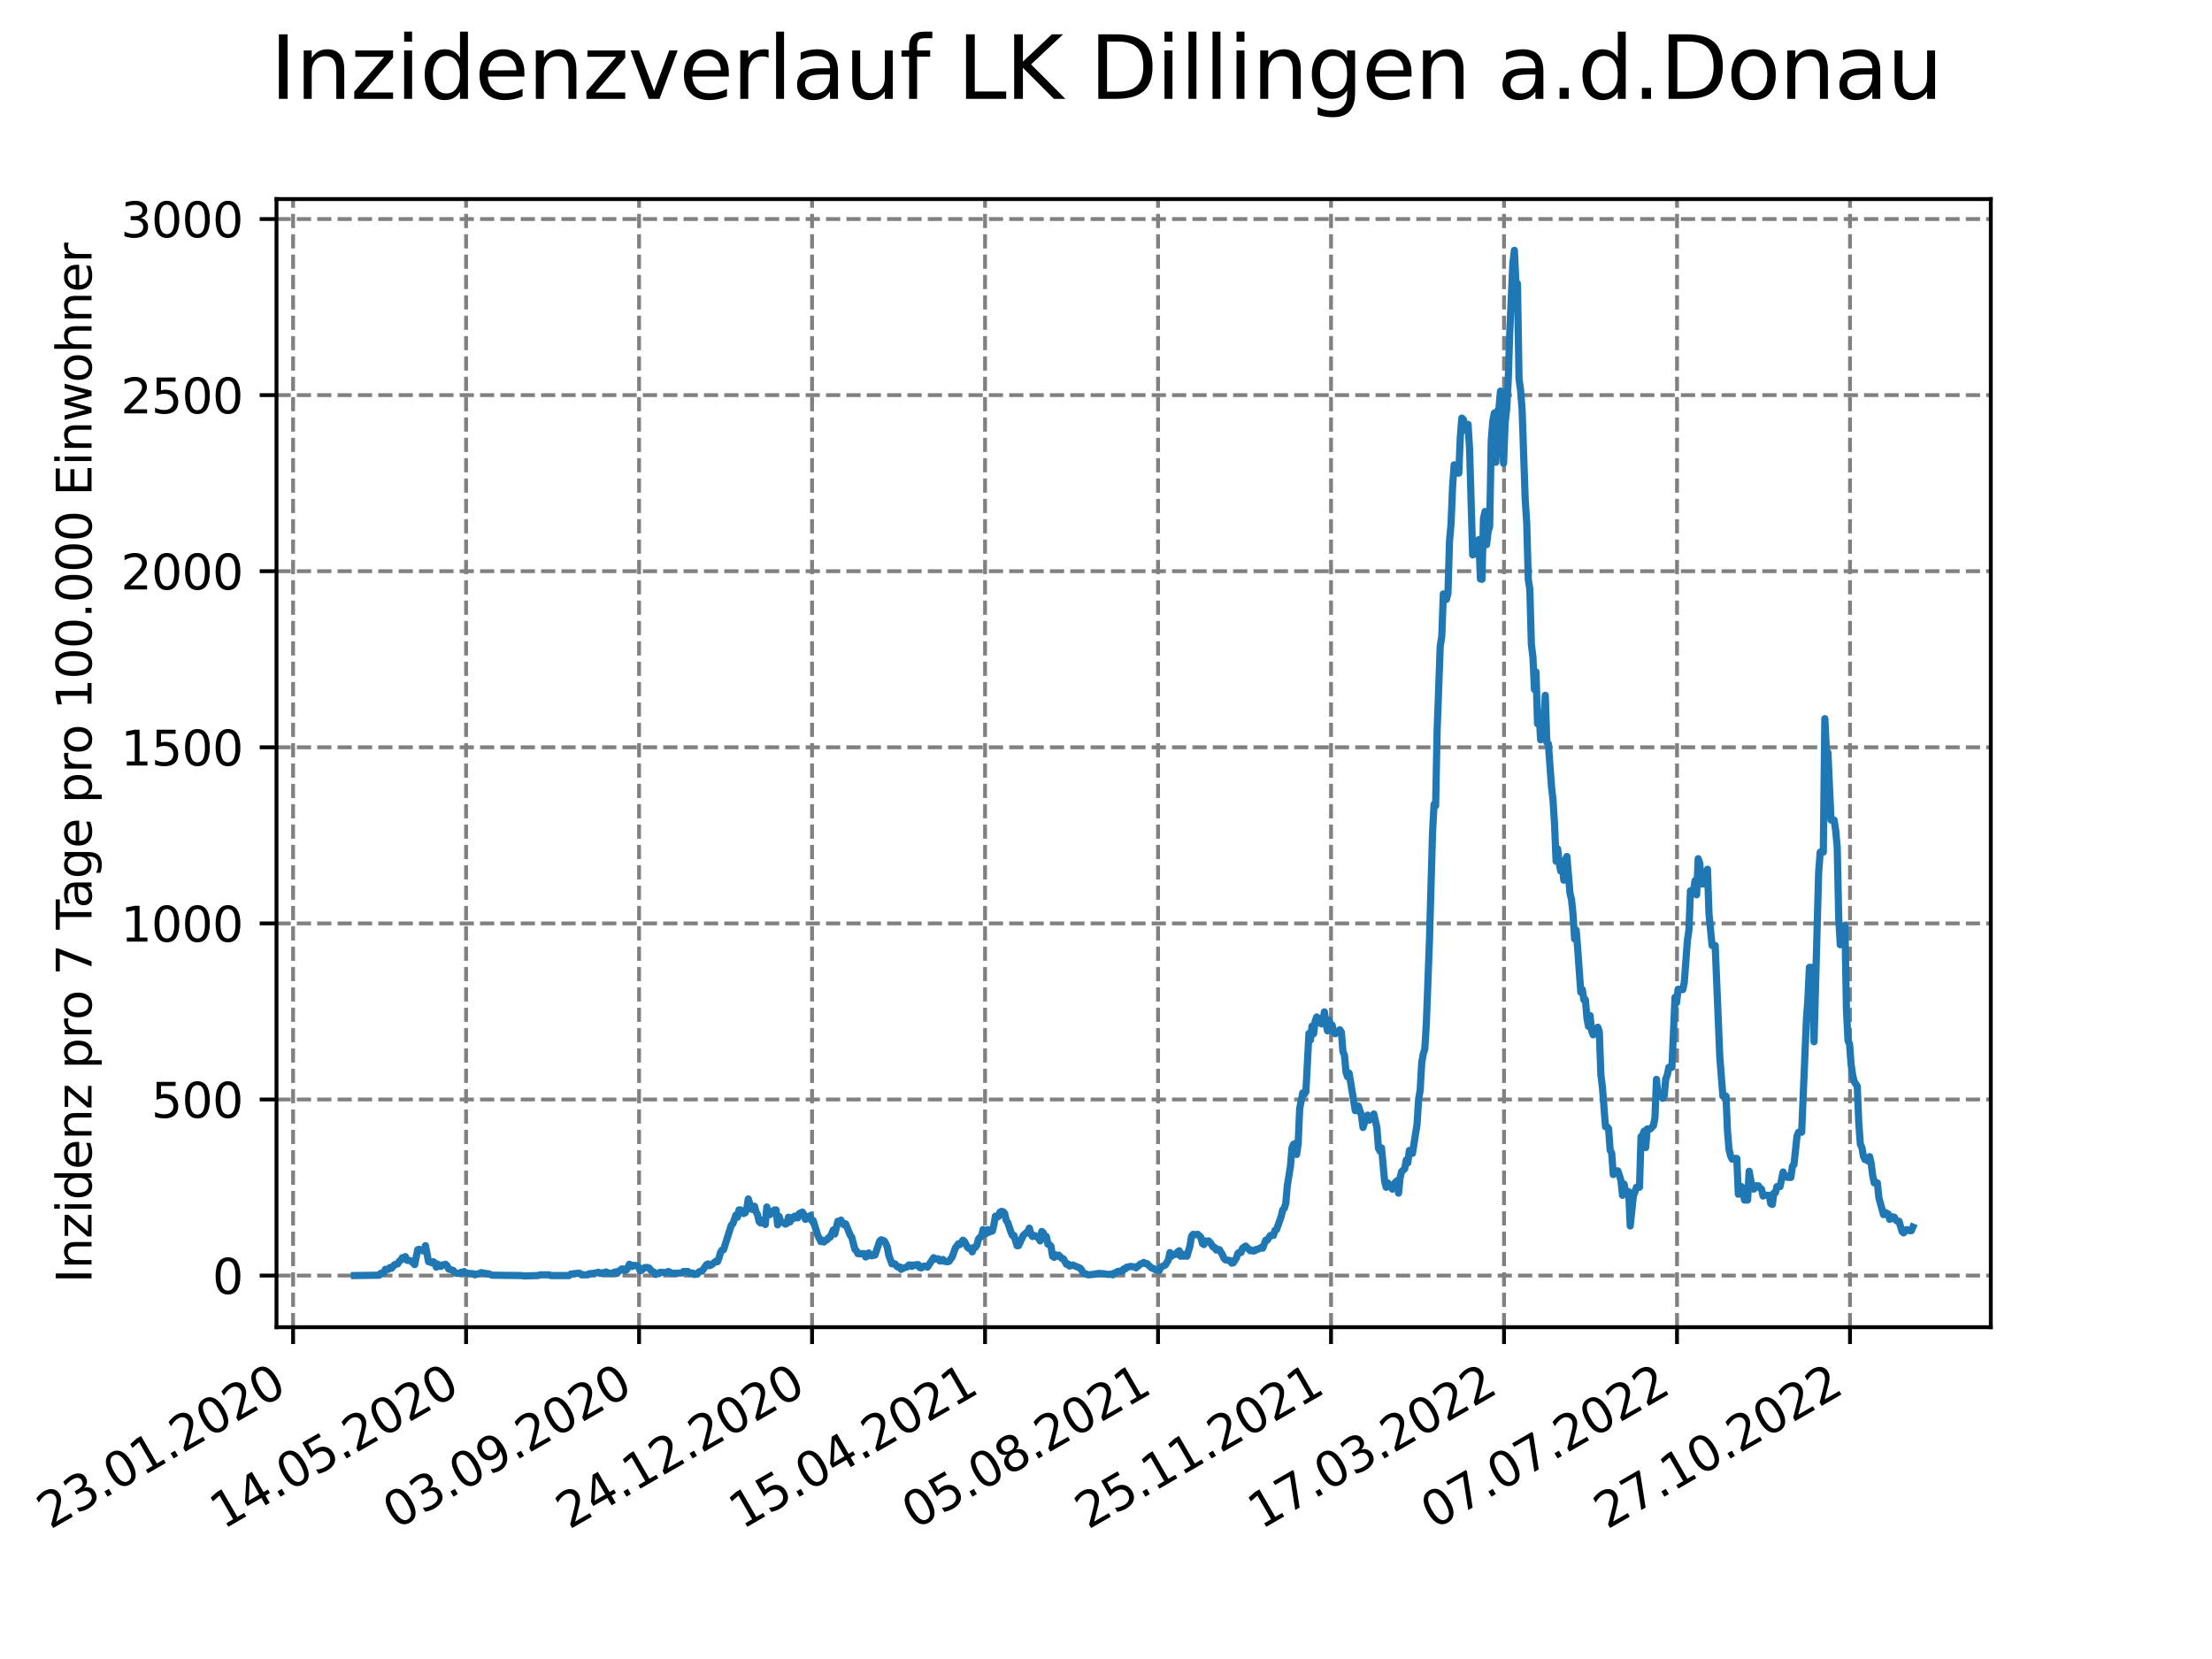 <?xml version="1.0" encoding="utf-8" standalone="no"?>
<!DOCTYPE svg PUBLIC "-//W3C//DTD SVG 1.1//EN"
  "http://www.w3.org/Graphics/SVG/1.1/DTD/svg11.dtd">
<svg xmlns:xlink="http://www.w3.org/1999/xlink" width="460.8pt" height="345.6pt" viewBox="0 0 460.8 345.6" xmlns="http://www.w3.org/2000/svg" version="1.1">
 <defs>
  <style type="text/css">*{stroke-linejoin: round; stroke-linecap: butt}</style>
 </defs>
 <g id="figure_1">
  <g id="patch_1">
   <path d="M 0 345.6 
L 460.8 345.6 
L 460.8 0 
L 0 0 
z
" style="fill: #ffffff"/>
  </g>
  <g id="axes_1">
   <g id="patch_2">
    <path d="M 57.6 276.48 
L 414.72 276.48 
L 414.72 41.472 
L 57.6 41.472 
z
" style="fill: #ffffff"/>
   </g>
   <g id="matplotlib.axis_1">
    <g id="xtick_1">
     <g id="line2d_1">
      <path d="M 61.056 276.48 
L 61.056 41.472 
" clip-path="url(#p2607f52247)" style="fill: none; stroke-dasharray: 2.96,1.28; stroke-dashoffset: 0; stroke: #808080; stroke-width: 0.8"/>
     </g>
     <g id="line2d_2">
      <defs>
       <path id="mc30ad73008" d="M 0 0 
L 0 3.5 
" style="stroke: #000000; stroke-width: 0.8"/>
      </defs>
      <g>
       <use xlink:href="#mc30ad73008" x="61.056" y="276.48" style="stroke: #000000; stroke-width: 0.8"/>
      </g>
     </g>
     <g id="text_1">
      <!-- 23.01.2020 -->
      <g transform="translate(10.431 318.689) rotate(-30) scale(0.1 -0.1)">
       <defs>
        <path id="DejaVuSans-32" d="M 1228 531 
L 3431 531 
L 3431 0 
L 469 0 
L 469 531 
Q 828 903 1448 1529 
Q 2069 2156 2228 2338 
Q 2531 2678 2651 2914 
Q 2772 3150 2772 3378 
Q 2772 3750 2511 3984 
Q 2250 4219 1831 4219 
Q 1534 4219 1204 4116 
Q 875 4013 500 3803 
L 500 4441 
Q 881 4594 1212 4672 
Q 1544 4750 1819 4750 
Q 2544 4750 2975 4387 
Q 3406 4025 3406 3419 
Q 3406 3131 3298 2873 
Q 3191 2616 2906 2266 
Q 2828 2175 2409 1742 
Q 1991 1309 1228 531 
z
" transform="scale(0.016)"/>
        <path id="DejaVuSans-33" d="M 2597 2516 
Q 3050 2419 3304 2112 
Q 3559 1806 3559 1356 
Q 3559 666 3084 287 
Q 2609 -91 1734 -91 
Q 1441 -91 1130 -33 
Q 819 25 488 141 
L 488 750 
Q 750 597 1062 519 
Q 1375 441 1716 441 
Q 2309 441 2620 675 
Q 2931 909 2931 1356 
Q 2931 1769 2642 2001 
Q 2353 2234 1838 2234 
L 1294 2234 
L 1294 2753 
L 1863 2753 
Q 2328 2753 2575 2939 
Q 2822 3125 2822 3475 
Q 2822 3834 2567 4026 
Q 2313 4219 1838 4219 
Q 1578 4219 1281 4162 
Q 984 4106 628 3988 
L 628 4550 
Q 988 4650 1302 4700 
Q 1616 4750 1894 4750 
Q 2613 4750 3031 4423 
Q 3450 4097 3450 3541 
Q 3450 3153 3228 2886 
Q 3006 2619 2597 2516 
z
" transform="scale(0.016)"/>
        <path id="DejaVuSans-2e" d="M 684 794 
L 1344 794 
L 1344 0 
L 684 0 
L 684 794 
z
" transform="scale(0.016)"/>
        <path id="DejaVuSans-30" d="M 2034 4250 
Q 1547 4250 1301 3770 
Q 1056 3291 1056 2328 
Q 1056 1369 1301 889 
Q 1547 409 2034 409 
Q 2525 409 2770 889 
Q 3016 1369 3016 2328 
Q 3016 3291 2770 3770 
Q 2525 4250 2034 4250 
z
M 2034 4750 
Q 2819 4750 3233 4129 
Q 3647 3509 3647 2328 
Q 3647 1150 3233 529 
Q 2819 -91 2034 -91 
Q 1250 -91 836 529 
Q 422 1150 422 2328 
Q 422 3509 836 4129 
Q 1250 4750 2034 4750 
z
" transform="scale(0.016)"/>
        <path id="DejaVuSans-31" d="M 794 531 
L 1825 531 
L 1825 4091 
L 703 3866 
L 703 4441 
L 1819 4666 
L 2450 4666 
L 2450 531 
L 3481 531 
L 3481 0 
L 794 0 
L 794 531 
z
" transform="scale(0.016)"/>
       </defs>
       <use xlink:href="#DejaVuSans-32"/>
       <use xlink:href="#DejaVuSans-33" x="63.623"/>
       <use xlink:href="#DejaVuSans-2e" x="127.246"/>
       <use xlink:href="#DejaVuSans-30" x="159.033"/>
       <use xlink:href="#DejaVuSans-31" x="222.656"/>
       <use xlink:href="#DejaVuSans-2e" x="286.279"/>
       <use xlink:href="#DejaVuSans-32" x="318.066"/>
       <use xlink:href="#DejaVuSans-30" x="381.689"/>
       <use xlink:href="#DejaVuSans-32" x="445.312"/>
       <use xlink:href="#DejaVuSans-30" x="508.936"/>
      </g>
     </g>
    </g>
    <g id="xtick_2">
     <g id="line2d_3">
      <path d="M 97.093 276.48 
L 97.093 41.472 
" clip-path="url(#p2607f52247)" style="fill: none; stroke-dasharray: 2.96,1.28; stroke-dashoffset: 0; stroke: #808080; stroke-width: 0.8"/>
     </g>
     <g id="line2d_4">
      <g>
       <use xlink:href="#mc30ad73008" x="97.093" y="276.48" style="stroke: #000000; stroke-width: 0.8"/>
      </g>
     </g>
     <g id="text_2">
      <!-- 14.05.2020 -->
      <g transform="translate(46.468 318.689) rotate(-30) scale(0.1 -0.1)">
       <defs>
        <path id="DejaVuSans-34" d="M 2419 4116 
L 825 1625 
L 2419 1625 
L 2419 4116 
z
M 2253 4666 
L 3047 4666 
L 3047 1625 
L 3713 1625 
L 3713 1100 
L 3047 1100 
L 3047 0 
L 2419 0 
L 2419 1100 
L 313 1100 
L 313 1709 
L 2253 4666 
z
" transform="scale(0.016)"/>
        <path id="DejaVuSans-35" d="M 691 4666 
L 3169 4666 
L 3169 4134 
L 1269 4134 
L 1269 2991 
Q 1406 3038 1543 3061 
Q 1681 3084 1819 3084 
Q 2600 3084 3056 2656 
Q 3513 2228 3513 1497 
Q 3513 744 3044 326 
Q 2575 -91 1722 -91 
Q 1428 -91 1123 -41 
Q 819 9 494 109 
L 494 744 
Q 775 591 1075 516 
Q 1375 441 1709 441 
Q 2250 441 2565 725 
Q 2881 1009 2881 1497 
Q 2881 1984 2565 2268 
Q 2250 2553 1709 2553 
Q 1456 2553 1204 2497 
Q 953 2441 691 2322 
L 691 4666 
z
" transform="scale(0.016)"/>
       </defs>
       <use xlink:href="#DejaVuSans-31"/>
       <use xlink:href="#DejaVuSans-34" x="63.623"/>
       <use xlink:href="#DejaVuSans-2e" x="127.246"/>
       <use xlink:href="#DejaVuSans-30" x="159.033"/>
       <use xlink:href="#DejaVuSans-35" x="222.656"/>
       <use xlink:href="#DejaVuSans-2e" x="286.279"/>
       <use xlink:href="#DejaVuSans-32" x="318.066"/>
       <use xlink:href="#DejaVuSans-30" x="381.689"/>
       <use xlink:href="#DejaVuSans-32" x="445.312"/>
       <use xlink:href="#DejaVuSans-30" x="508.936"/>
      </g>
     </g>
    </g>
    <g id="xtick_3">
     <g id="line2d_5">
      <path d="M 133.13 276.48 
L 133.13 41.472 
" clip-path="url(#p2607f52247)" style="fill: none; stroke-dasharray: 2.96,1.28; stroke-dashoffset: 0; stroke: #808080; stroke-width: 0.8"/>
     </g>
     <g id="line2d_6">
      <g>
       <use xlink:href="#mc30ad73008" x="133.13" y="276.48" style="stroke: #000000; stroke-width: 0.8"/>
      </g>
     </g>
     <g id="text_3">
      <!-- 03.09.2020 -->
      <g transform="translate(82.505 318.689) rotate(-30) scale(0.1 -0.1)">
       <defs>
        <path id="DejaVuSans-39" d="M 703 97 
L 703 672 
Q 941 559 1184 500 
Q 1428 441 1663 441 
Q 2288 441 2617 861 
Q 2947 1281 2994 2138 
Q 2813 1869 2534 1725 
Q 2256 1581 1919 1581 
Q 1219 1581 811 2004 
Q 403 2428 403 3163 
Q 403 3881 828 4315 
Q 1253 4750 1959 4750 
Q 2769 4750 3195 4129 
Q 3622 3509 3622 2328 
Q 3622 1225 3098 567 
Q 2575 -91 1691 -91 
Q 1453 -91 1209 -44 
Q 966 3 703 97 
z
M 1959 2075 
Q 2384 2075 2632 2365 
Q 2881 2656 2881 3163 
Q 2881 3666 2632 3958 
Q 2384 4250 1959 4250 
Q 1534 4250 1286 3958 
Q 1038 3666 1038 3163 
Q 1038 2656 1286 2365 
Q 1534 2075 1959 2075 
z
" transform="scale(0.016)"/>
       </defs>
       <use xlink:href="#DejaVuSans-30"/>
       <use xlink:href="#DejaVuSans-33" x="63.623"/>
       <use xlink:href="#DejaVuSans-2e" x="127.246"/>
       <use xlink:href="#DejaVuSans-30" x="159.033"/>
       <use xlink:href="#DejaVuSans-39" x="222.656"/>
       <use xlink:href="#DejaVuSans-2e" x="286.279"/>
       <use xlink:href="#DejaVuSans-32" x="318.066"/>
       <use xlink:href="#DejaVuSans-30" x="381.689"/>
       <use xlink:href="#DejaVuSans-32" x="445.312"/>
       <use xlink:href="#DejaVuSans-30" x="508.936"/>
      </g>
     </g>
    </g>
    <g id="xtick_4">
     <g id="line2d_7">
      <path d="M 169.167 276.48 
L 169.167 41.472 
" clip-path="url(#p2607f52247)" style="fill: none; stroke-dasharray: 2.96,1.28; stroke-dashoffset: 0; stroke: #808080; stroke-width: 0.8"/>
     </g>
     <g id="line2d_8">
      <g>
       <use xlink:href="#mc30ad73008" x="169.167" y="276.48" style="stroke: #000000; stroke-width: 0.8"/>
      </g>
     </g>
     <g id="text_4">
      <!-- 24.12.2020 -->
      <g transform="translate(118.542 318.689) rotate(-30) scale(0.1 -0.1)">
       <use xlink:href="#DejaVuSans-32"/>
       <use xlink:href="#DejaVuSans-34" x="63.623"/>
       <use xlink:href="#DejaVuSans-2e" x="127.246"/>
       <use xlink:href="#DejaVuSans-31" x="159.033"/>
       <use xlink:href="#DejaVuSans-32" x="222.656"/>
       <use xlink:href="#DejaVuSans-2e" x="286.279"/>
       <use xlink:href="#DejaVuSans-32" x="318.066"/>
       <use xlink:href="#DejaVuSans-30" x="381.689"/>
       <use xlink:href="#DejaVuSans-32" x="445.312"/>
       <use xlink:href="#DejaVuSans-30" x="508.936"/>
      </g>
     </g>
    </g>
    <g id="xtick_5">
     <g id="line2d_9">
      <path d="M 205.204 276.48 
L 205.204 41.472 
" clip-path="url(#p2607f52247)" style="fill: none; stroke-dasharray: 2.96,1.28; stroke-dashoffset: 0; stroke: #808080; stroke-width: 0.8"/>
     </g>
     <g id="line2d_10">
      <g>
       <use xlink:href="#mc30ad73008" x="205.204" y="276.48" style="stroke: #000000; stroke-width: 0.8"/>
      </g>
     </g>
     <g id="text_5">
      <!-- 15.04.2021 -->
      <g transform="translate(154.579 318.689) rotate(-30) scale(0.1 -0.1)">
       <use xlink:href="#DejaVuSans-31"/>
       <use xlink:href="#DejaVuSans-35" x="63.623"/>
       <use xlink:href="#DejaVuSans-2e" x="127.246"/>
       <use xlink:href="#DejaVuSans-30" x="159.033"/>
       <use xlink:href="#DejaVuSans-34" x="222.656"/>
       <use xlink:href="#DejaVuSans-2e" x="286.279"/>
       <use xlink:href="#DejaVuSans-32" x="318.066"/>
       <use xlink:href="#DejaVuSans-30" x="381.689"/>
       <use xlink:href="#DejaVuSans-32" x="445.312"/>
       <use xlink:href="#DejaVuSans-31" x="508.936"/>
      </g>
     </g>
    </g>
    <g id="xtick_6">
     <g id="line2d_11">
      <path d="M 241.241 276.48 
L 241.241 41.472 
" clip-path="url(#p2607f52247)" style="fill: none; stroke-dasharray: 2.96,1.28; stroke-dashoffset: 0; stroke: #808080; stroke-width: 0.8"/>
     </g>
     <g id="line2d_12">
      <g>
       <use xlink:href="#mc30ad73008" x="241.241" y="276.48" style="stroke: #000000; stroke-width: 0.8"/>
      </g>
     </g>
     <g id="text_6">
      <!-- 05.08.2021 -->
      <g transform="translate(190.616 318.689) rotate(-30) scale(0.1 -0.1)">
       <defs>
        <path id="DejaVuSans-38" d="M 2034 2216 
Q 1584 2216 1326 1975 
Q 1069 1734 1069 1313 
Q 1069 891 1326 650 
Q 1584 409 2034 409 
Q 2484 409 2743 651 
Q 3003 894 3003 1313 
Q 3003 1734 2745 1975 
Q 2488 2216 2034 2216 
z
M 1403 2484 
Q 997 2584 770 2862 
Q 544 3141 544 3541 
Q 544 4100 942 4425 
Q 1341 4750 2034 4750 
Q 2731 4750 3128 4425 
Q 3525 4100 3525 3541 
Q 3525 3141 3298 2862 
Q 3072 2584 2669 2484 
Q 3125 2378 3379 2068 
Q 3634 1759 3634 1313 
Q 3634 634 3220 271 
Q 2806 -91 2034 -91 
Q 1263 -91 848 271 
Q 434 634 434 1313 
Q 434 1759 690 2068 
Q 947 2378 1403 2484 
z
M 1172 3481 
Q 1172 3119 1398 2916 
Q 1625 2713 2034 2713 
Q 2441 2713 2670 2916 
Q 2900 3119 2900 3481 
Q 2900 3844 2670 4047 
Q 2441 4250 2034 4250 
Q 1625 4250 1398 4047 
Q 1172 3844 1172 3481 
z
" transform="scale(0.016)"/>
       </defs>
       <use xlink:href="#DejaVuSans-30"/>
       <use xlink:href="#DejaVuSans-35" x="63.623"/>
       <use xlink:href="#DejaVuSans-2e" x="127.246"/>
       <use xlink:href="#DejaVuSans-30" x="159.033"/>
       <use xlink:href="#DejaVuSans-38" x="222.656"/>
       <use xlink:href="#DejaVuSans-2e" x="286.279"/>
       <use xlink:href="#DejaVuSans-32" x="318.066"/>
       <use xlink:href="#DejaVuSans-30" x="381.689"/>
       <use xlink:href="#DejaVuSans-32" x="445.312"/>
       <use xlink:href="#DejaVuSans-31" x="508.936"/>
      </g>
     </g>
    </g>
    <g id="xtick_7">
     <g id="line2d_13">
      <path d="M 277.278 276.48 
L 277.278 41.472 
" clip-path="url(#p2607f52247)" style="fill: none; stroke-dasharray: 2.96,1.28; stroke-dashoffset: 0; stroke: #808080; stroke-width: 0.8"/>
     </g>
     <g id="line2d_14">
      <g>
       <use xlink:href="#mc30ad73008" x="277.278" y="276.48" style="stroke: #000000; stroke-width: 0.8"/>
      </g>
     </g>
     <g id="text_7">
      <!-- 25.11.2021 -->
      <g transform="translate(226.653 318.689) rotate(-30) scale(0.1 -0.1)">
       <use xlink:href="#DejaVuSans-32"/>
       <use xlink:href="#DejaVuSans-35" x="63.623"/>
       <use xlink:href="#DejaVuSans-2e" x="127.246"/>
       <use xlink:href="#DejaVuSans-31" x="159.033"/>
       <use xlink:href="#DejaVuSans-31" x="222.656"/>
       <use xlink:href="#DejaVuSans-2e" x="286.279"/>
       <use xlink:href="#DejaVuSans-32" x="318.066"/>
       <use xlink:href="#DejaVuSans-30" x="381.689"/>
       <use xlink:href="#DejaVuSans-32" x="445.312"/>
       <use xlink:href="#DejaVuSans-31" x="508.936"/>
      </g>
     </g>
    </g>
    <g id="xtick_8">
     <g id="line2d_15">
      <path d="M 313.315 276.48 
L 313.315 41.472 
" clip-path="url(#p2607f52247)" style="fill: none; stroke-dasharray: 2.96,1.28; stroke-dashoffset: 0; stroke: #808080; stroke-width: 0.8"/>
     </g>
     <g id="line2d_16">
      <g>
       <use xlink:href="#mc30ad73008" x="313.315" y="276.48" style="stroke: #000000; stroke-width: 0.8"/>
      </g>
     </g>
     <g id="text_8">
      <!-- 17.03.2022 -->
      <g transform="translate(262.69 318.689) rotate(-30) scale(0.1 -0.1)">
       <defs>
        <path id="DejaVuSans-37" d="M 525 4666 
L 3525 4666 
L 3525 4397 
L 1831 0 
L 1172 0 
L 2766 4134 
L 525 4134 
L 525 4666 
z
" transform="scale(0.016)"/>
       </defs>
       <use xlink:href="#DejaVuSans-31"/>
       <use xlink:href="#DejaVuSans-37" x="63.623"/>
       <use xlink:href="#DejaVuSans-2e" x="127.246"/>
       <use xlink:href="#DejaVuSans-30" x="159.033"/>
       <use xlink:href="#DejaVuSans-33" x="222.656"/>
       <use xlink:href="#DejaVuSans-2e" x="286.279"/>
       <use xlink:href="#DejaVuSans-32" x="318.066"/>
       <use xlink:href="#DejaVuSans-30" x="381.689"/>
       <use xlink:href="#DejaVuSans-32" x="445.312"/>
       <use xlink:href="#DejaVuSans-32" x="508.936"/>
      </g>
     </g>
    </g>
    <g id="xtick_9">
     <g id="line2d_17">
      <path d="M 349.352 276.48 
L 349.352 41.472 
" clip-path="url(#p2607f52247)" style="fill: none; stroke-dasharray: 2.96,1.28; stroke-dashoffset: 0; stroke: #808080; stroke-width: 0.8"/>
     </g>
     <g id="line2d_18">
      <g>
       <use xlink:href="#mc30ad73008" x="349.352" y="276.48" style="stroke: #000000; stroke-width: 0.8"/>
      </g>
     </g>
     <g id="text_9">
      <!-- 07.07.2022 -->
      <g transform="translate(298.727 318.689) rotate(-30) scale(0.1 -0.1)">
       <use xlink:href="#DejaVuSans-30"/>
       <use xlink:href="#DejaVuSans-37" x="63.623"/>
       <use xlink:href="#DejaVuSans-2e" x="127.246"/>
       <use xlink:href="#DejaVuSans-30" x="159.033"/>
       <use xlink:href="#DejaVuSans-37" x="222.656"/>
       <use xlink:href="#DejaVuSans-2e" x="286.279"/>
       <use xlink:href="#DejaVuSans-32" x="318.066"/>
       <use xlink:href="#DejaVuSans-30" x="381.689"/>
       <use xlink:href="#DejaVuSans-32" x="445.312"/>
       <use xlink:href="#DejaVuSans-32" x="508.936"/>
      </g>
     </g>
    </g>
    <g id="xtick_10">
     <g id="line2d_19">
      <path d="M 385.389 276.48 
L 385.389 41.472 
" clip-path="url(#p2607f52247)" style="fill: none; stroke-dasharray: 2.96,1.28; stroke-dashoffset: 0; stroke: #808080; stroke-width: 0.8"/>
     </g>
     <g id="line2d_20">
      <g>
       <use xlink:href="#mc30ad73008" x="385.389" y="276.48" style="stroke: #000000; stroke-width: 0.8"/>
      </g>
     </g>
     <g id="text_10">
      <!-- 27.10.2022 -->
      <g transform="translate(334.764 318.689) rotate(-30) scale(0.1 -0.1)">
       <use xlink:href="#DejaVuSans-32"/>
       <use xlink:href="#DejaVuSans-37" x="63.623"/>
       <use xlink:href="#DejaVuSans-2e" x="127.246"/>
       <use xlink:href="#DejaVuSans-31" x="159.033"/>
       <use xlink:href="#DejaVuSans-30" x="222.656"/>
       <use xlink:href="#DejaVuSans-2e" x="286.279"/>
       <use xlink:href="#DejaVuSans-32" x="318.066"/>
       <use xlink:href="#DejaVuSans-30" x="381.689"/>
       <use xlink:href="#DejaVuSans-32" x="445.312"/>
       <use xlink:href="#DejaVuSans-32" x="508.936"/>
      </g>
     </g>
    </g>
   </g>
   <g id="matplotlib.axis_2">
    <g id="ytick_1">
     <g id="line2d_21">
      <path d="M 57.6 265.722 
L 414.72 265.722 
" clip-path="url(#p2607f52247)" style="fill: none; stroke-dasharray: 2.96,1.28; stroke-dashoffset: 0; stroke: #808080; stroke-width: 0.8"/>
     </g>
     <g id="line2d_22">
      <defs>
       <path id="mc263e57f1a" d="M 0 0 
L -3.5 0 
" style="stroke: #000000; stroke-width: 0.8"/>
      </defs>
      <g>
       <use xlink:href="#mc263e57f1a" x="57.6" y="265.722" style="stroke: #000000; stroke-width: 0.8"/>
      </g>
     </g>
     <g id="text_11">
      <!-- 0 -->
      <g transform="translate(44.237 269.521) scale(0.1 -0.1)">
       <use xlink:href="#DejaVuSans-30"/>
      </g>
     </g>
    </g>
    <g id="ytick_2">
     <g id="line2d_23">
      <path d="M 57.6 229.04 
L 414.72 229.04 
" clip-path="url(#p2607f52247)" style="fill: none; stroke-dasharray: 2.96,1.28; stroke-dashoffset: 0; stroke: #808080; stroke-width: 0.8"/>
     </g>
     <g id="line2d_24">
      <g>
       <use xlink:href="#mc263e57f1a" x="57.6" y="229.04" style="stroke: #000000; stroke-width: 0.8"/>
      </g>
     </g>
     <g id="text_12">
      <!-- 500 -->
      <g transform="translate(31.512 232.839) scale(0.1 -0.1)">
       <use xlink:href="#DejaVuSans-35"/>
       <use xlink:href="#DejaVuSans-30" x="63.623"/>
       <use xlink:href="#DejaVuSans-30" x="127.246"/>
      </g>
     </g>
    </g>
    <g id="ytick_3">
     <g id="line2d_25">
      <path d="M 57.6 192.358 
L 414.72 192.358 
" clip-path="url(#p2607f52247)" style="fill: none; stroke-dasharray: 2.96,1.28; stroke-dashoffset: 0; stroke: #808080; stroke-width: 0.8"/>
     </g>
     <g id="line2d_26">
      <g>
       <use xlink:href="#mc263e57f1a" x="57.6" y="192.358" style="stroke: #000000; stroke-width: 0.8"/>
      </g>
     </g>
     <g id="text_13">
      <!-- 1000 -->
      <g transform="translate(25.15 196.157) scale(0.1 -0.1)">
       <use xlink:href="#DejaVuSans-31"/>
       <use xlink:href="#DejaVuSans-30" x="63.623"/>
       <use xlink:href="#DejaVuSans-30" x="127.246"/>
       <use xlink:href="#DejaVuSans-30" x="190.869"/>
      </g>
     </g>
    </g>
    <g id="ytick_4">
     <g id="line2d_27">
      <path d="M 57.6 155.676 
L 414.72 155.676 
" clip-path="url(#p2607f52247)" style="fill: none; stroke-dasharray: 2.96,1.28; stroke-dashoffset: 0; stroke: #808080; stroke-width: 0.8"/>
     </g>
     <g id="line2d_28">
      <g>
       <use xlink:href="#mc263e57f1a" x="57.6" y="155.676" style="stroke: #000000; stroke-width: 0.8"/>
      </g>
     </g>
     <g id="text_14">
      <!-- 1500 -->
      <g transform="translate(25.15 159.476) scale(0.1 -0.1)">
       <use xlink:href="#DejaVuSans-31"/>
       <use xlink:href="#DejaVuSans-35" x="63.623"/>
       <use xlink:href="#DejaVuSans-30" x="127.246"/>
       <use xlink:href="#DejaVuSans-30" x="190.869"/>
      </g>
     </g>
    </g>
    <g id="ytick_5">
     <g id="line2d_29">
      <path d="M 57.6 118.995 
L 414.72 118.995 
" clip-path="url(#p2607f52247)" style="fill: none; stroke-dasharray: 2.96,1.28; stroke-dashoffset: 0; stroke: #808080; stroke-width: 0.8"/>
     </g>
     <g id="line2d_30">
      <g>
       <use xlink:href="#mc263e57f1a" x="57.6" y="118.995" style="stroke: #000000; stroke-width: 0.8"/>
      </g>
     </g>
     <g id="text_15">
      <!-- 2000 -->
      <g transform="translate(25.15 122.794) scale(0.1 -0.1)">
       <use xlink:href="#DejaVuSans-32"/>
       <use xlink:href="#DejaVuSans-30" x="63.623"/>
       <use xlink:href="#DejaVuSans-30" x="127.246"/>
       <use xlink:href="#DejaVuSans-30" x="190.869"/>
      </g>
     </g>
    </g>
    <g id="ytick_6">
     <g id="line2d_31">
      <path d="M 57.6 82.313 
L 414.72 82.313 
" clip-path="url(#p2607f52247)" style="fill: none; stroke-dasharray: 2.96,1.28; stroke-dashoffset: 0; stroke: #808080; stroke-width: 0.8"/>
     </g>
     <g id="line2d_32">
      <g>
       <use xlink:href="#mc263e57f1a" x="57.6" y="82.313" style="stroke: #000000; stroke-width: 0.8"/>
      </g>
     </g>
     <g id="text_16">
      <!-- 2500 -->
      <g transform="translate(25.15 86.112) scale(0.1 -0.1)">
       <use xlink:href="#DejaVuSans-32"/>
       <use xlink:href="#DejaVuSans-35" x="63.623"/>
       <use xlink:href="#DejaVuSans-30" x="127.246"/>
       <use xlink:href="#DejaVuSans-30" x="190.869"/>
      </g>
     </g>
    </g>
    <g id="ytick_7">
     <g id="line2d_33">
      <path d="M 57.6 45.631 
L 414.72 45.631 
" clip-path="url(#p2607f52247)" style="fill: none; stroke-dasharray: 2.96,1.28; stroke-dashoffset: 0; stroke: #808080; stroke-width: 0.8"/>
     </g>
     <g id="line2d_34">
      <g>
       <use xlink:href="#mc263e57f1a" x="57.6" y="45.631" style="stroke: #000000; stroke-width: 0.8"/>
      </g>
     </g>
     <g id="text_17">
      <!-- 3000 -->
      <g transform="translate(25.15 49.43) scale(0.1 -0.1)">
       <use xlink:href="#DejaVuSans-33"/>
       <use xlink:href="#DejaVuSans-30" x="63.623"/>
       <use xlink:href="#DejaVuSans-30" x="127.246"/>
       <use xlink:href="#DejaVuSans-30" x="190.869"/>
      </g>
     </g>
    </g>
    <g id="text_18">
     <!-- Inzidenz pro 7 Tage pro 100.000 Einwohner -->
     <g transform="translate(19.07 267.301) rotate(-90) scale(0.1 -0.1)">
      <defs>
       <path id="DejaVuSans-49" d="M 628 4666 
L 1259 4666 
L 1259 0 
L 628 0 
L 628 4666 
z
" transform="scale(0.016)"/>
       <path id="DejaVuSans-6e" d="M 3513 2113 
L 3513 0 
L 2938 0 
L 2938 2094 
Q 2938 2591 2744 2837 
Q 2550 3084 2163 3084 
Q 1697 3084 1428 2787 
Q 1159 2491 1159 1978 
L 1159 0 
L 581 0 
L 581 3500 
L 1159 3500 
L 1159 2956 
Q 1366 3272 1645 3428 
Q 1925 3584 2291 3584 
Q 2894 3584 3203 3211 
Q 3513 2838 3513 2113 
z
" transform="scale(0.016)"/>
       <path id="DejaVuSans-7a" d="M 353 3500 
L 3084 3500 
L 3084 2975 
L 922 459 
L 3084 459 
L 3084 0 
L 275 0 
L 275 525 
L 2438 3041 
L 353 3041 
L 353 3500 
z
" transform="scale(0.016)"/>
       <path id="DejaVuSans-69" d="M 603 3500 
L 1178 3500 
L 1178 0 
L 603 0 
L 603 3500 
z
M 603 4863 
L 1178 4863 
L 1178 4134 
L 603 4134 
L 603 4863 
z
" transform="scale(0.016)"/>
       <path id="DejaVuSans-64" d="M 2906 2969 
L 2906 4863 
L 3481 4863 
L 3481 0 
L 2906 0 
L 2906 525 
Q 2725 213 2448 61 
Q 2172 -91 1784 -91 
Q 1150 -91 751 415 
Q 353 922 353 1747 
Q 353 2572 751 3078 
Q 1150 3584 1784 3584 
Q 2172 3584 2448 3432 
Q 2725 3281 2906 2969 
z
M 947 1747 
Q 947 1113 1208 752 
Q 1469 391 1925 391 
Q 2381 391 2643 752 
Q 2906 1113 2906 1747 
Q 2906 2381 2643 2742 
Q 2381 3103 1925 3103 
Q 1469 3103 1208 2742 
Q 947 2381 947 1747 
z
" transform="scale(0.016)"/>
       <path id="DejaVuSans-65" d="M 3597 1894 
L 3597 1613 
L 953 1613 
Q 991 1019 1311 708 
Q 1631 397 2203 397 
Q 2534 397 2845 478 
Q 3156 559 3463 722 
L 3463 178 
Q 3153 47 2828 -22 
Q 2503 -91 2169 -91 
Q 1331 -91 842 396 
Q 353 884 353 1716 
Q 353 2575 817 3079 
Q 1281 3584 2069 3584 
Q 2775 3584 3186 3129 
Q 3597 2675 3597 1894 
z
M 3022 2063 
Q 3016 2534 2758 2815 
Q 2500 3097 2075 3097 
Q 1594 3097 1305 2825 
Q 1016 2553 972 2059 
L 3022 2063 
z
" transform="scale(0.016)"/>
       <path id="DejaVuSans-20" transform="scale(0.016)"/>
       <path id="DejaVuSans-70" d="M 1159 525 
L 1159 -1331 
L 581 -1331 
L 581 3500 
L 1159 3500 
L 1159 2969 
Q 1341 3281 1617 3432 
Q 1894 3584 2278 3584 
Q 2916 3584 3314 3078 
Q 3713 2572 3713 1747 
Q 3713 922 3314 415 
Q 2916 -91 2278 -91 
Q 1894 -91 1617 61 
Q 1341 213 1159 525 
z
M 3116 1747 
Q 3116 2381 2855 2742 
Q 2594 3103 2138 3103 
Q 1681 3103 1420 2742 
Q 1159 2381 1159 1747 
Q 1159 1113 1420 752 
Q 1681 391 2138 391 
Q 2594 391 2855 752 
Q 3116 1113 3116 1747 
z
" transform="scale(0.016)"/>
       <path id="DejaVuSans-72" d="M 2631 2963 
Q 2534 3019 2420 3045 
Q 2306 3072 2169 3072 
Q 1681 3072 1420 2755 
Q 1159 2438 1159 1844 
L 1159 0 
L 581 0 
L 581 3500 
L 1159 3500 
L 1159 2956 
Q 1341 3275 1631 3429 
Q 1922 3584 2338 3584 
Q 2397 3584 2469 3576 
Q 2541 3569 2628 3553 
L 2631 2963 
z
" transform="scale(0.016)"/>
       <path id="DejaVuSans-6f" d="M 1959 3097 
Q 1497 3097 1228 2736 
Q 959 2375 959 1747 
Q 959 1119 1226 758 
Q 1494 397 1959 397 
Q 2419 397 2687 759 
Q 2956 1122 2956 1747 
Q 2956 2369 2687 2733 
Q 2419 3097 1959 3097 
z
M 1959 3584 
Q 2709 3584 3137 3096 
Q 3566 2609 3566 1747 
Q 3566 888 3137 398 
Q 2709 -91 1959 -91 
Q 1206 -91 779 398 
Q 353 888 353 1747 
Q 353 2609 779 3096 
Q 1206 3584 1959 3584 
z
" transform="scale(0.016)"/>
       <path id="DejaVuSans-54" d="M -19 4666 
L 3928 4666 
L 3928 4134 
L 2272 4134 
L 2272 0 
L 1638 0 
L 1638 4134 
L -19 4134 
L -19 4666 
z
" transform="scale(0.016)"/>
       <path id="DejaVuSans-61" d="M 2194 1759 
Q 1497 1759 1228 1600 
Q 959 1441 959 1056 
Q 959 750 1161 570 
Q 1363 391 1709 391 
Q 2188 391 2477 730 
Q 2766 1069 2766 1631 
L 2766 1759 
L 2194 1759 
z
M 3341 1997 
L 3341 0 
L 2766 0 
L 2766 531 
Q 2569 213 2275 61 
Q 1981 -91 1556 -91 
Q 1019 -91 701 211 
Q 384 513 384 1019 
Q 384 1609 779 1909 
Q 1175 2209 1959 2209 
L 2766 2209 
L 2766 2266 
Q 2766 2663 2505 2880 
Q 2244 3097 1772 3097 
Q 1472 3097 1187 3025 
Q 903 2953 641 2809 
L 641 3341 
Q 956 3463 1253 3523 
Q 1550 3584 1831 3584 
Q 2591 3584 2966 3190 
Q 3341 2797 3341 1997 
z
" transform="scale(0.016)"/>
       <path id="DejaVuSans-67" d="M 2906 1791 
Q 2906 2416 2648 2759 
Q 2391 3103 1925 3103 
Q 1463 3103 1205 2759 
Q 947 2416 947 1791 
Q 947 1169 1205 825 
Q 1463 481 1925 481 
Q 2391 481 2648 825 
Q 2906 1169 2906 1791 
z
M 3481 434 
Q 3481 -459 3084 -895 
Q 2688 -1331 1869 -1331 
Q 1566 -1331 1297 -1286 
Q 1028 -1241 775 -1147 
L 775 -588 
Q 1028 -725 1275 -790 
Q 1522 -856 1778 -856 
Q 2344 -856 2625 -561 
Q 2906 -266 2906 331 
L 2906 616 
Q 2728 306 2450 153 
Q 2172 0 1784 0 
Q 1141 0 747 490 
Q 353 981 353 1791 
Q 353 2603 747 3093 
Q 1141 3584 1784 3584 
Q 2172 3584 2450 3431 
Q 2728 3278 2906 2969 
L 2906 3500 
L 3481 3500 
L 3481 434 
z
" transform="scale(0.016)"/>
       <path id="DejaVuSans-45" d="M 628 4666 
L 3578 4666 
L 3578 4134 
L 1259 4134 
L 1259 2753 
L 3481 2753 
L 3481 2222 
L 1259 2222 
L 1259 531 
L 3634 531 
L 3634 0 
L 628 0 
L 628 4666 
z
" transform="scale(0.016)"/>
       <path id="DejaVuSans-77" d="M 269 3500 
L 844 3500 
L 1563 769 
L 2278 3500 
L 2956 3500 
L 3675 769 
L 4391 3500 
L 4966 3500 
L 4050 0 
L 3372 0 
L 2619 2869 
L 1863 0 
L 1184 0 
L 269 3500 
z
" transform="scale(0.016)"/>
       <path id="DejaVuSans-68" d="M 3513 2113 
L 3513 0 
L 2938 0 
L 2938 2094 
Q 2938 2591 2744 2837 
Q 2550 3084 2163 3084 
Q 1697 3084 1428 2787 
Q 1159 2491 1159 1978 
L 1159 0 
L 581 0 
L 581 4863 
L 1159 4863 
L 1159 2956 
Q 1366 3272 1645 3428 
Q 1925 3584 2291 3584 
Q 2894 3584 3203 3211 
Q 3513 2838 3513 2113 
z
" transform="scale(0.016)"/>
      </defs>
      <use xlink:href="#DejaVuSans-49"/>
      <use xlink:href="#DejaVuSans-6e" x="29.492"/>
      <use xlink:href="#DejaVuSans-7a" x="92.871"/>
      <use xlink:href="#DejaVuSans-69" x="145.361"/>
      <use xlink:href="#DejaVuSans-64" x="173.145"/>
      <use xlink:href="#DejaVuSans-65" x="236.621"/>
      <use xlink:href="#DejaVuSans-6e" x="298.145"/>
      <use xlink:href="#DejaVuSans-7a" x="361.523"/>
      <use xlink:href="#DejaVuSans-20" x="414.014"/>
      <use xlink:href="#DejaVuSans-70" x="445.801"/>
      <use xlink:href="#DejaVuSans-72" x="509.277"/>
      <use xlink:href="#DejaVuSans-6f" x="548.141"/>
      <use xlink:href="#DejaVuSans-20" x="609.322"/>
      <use xlink:href="#DejaVuSans-37" x="641.109"/>
      <use xlink:href="#DejaVuSans-20" x="704.732"/>
      <use xlink:href="#DejaVuSans-54" x="736.52"/>
      <use xlink:href="#DejaVuSans-61" x="781.104"/>
      <use xlink:href="#DejaVuSans-67" x="842.383"/>
      <use xlink:href="#DejaVuSans-65" x="905.859"/>
      <use xlink:href="#DejaVuSans-20" x="967.383"/>
      <use xlink:href="#DejaVuSans-70" x="999.17"/>
      <use xlink:href="#DejaVuSans-72" x="1062.646"/>
      <use xlink:href="#DejaVuSans-6f" x="1101.51"/>
      <use xlink:href="#DejaVuSans-20" x="1162.691"/>
      <use xlink:href="#DejaVuSans-31" x="1194.479"/>
      <use xlink:href="#DejaVuSans-30" x="1258.102"/>
      <use xlink:href="#DejaVuSans-30" x="1321.725"/>
      <use xlink:href="#DejaVuSans-2e" x="1385.348"/>
      <use xlink:href="#DejaVuSans-30" x="1417.135"/>
      <use xlink:href="#DejaVuSans-30" x="1480.758"/>
      <use xlink:href="#DejaVuSans-30" x="1544.381"/>
      <use xlink:href="#DejaVuSans-20" x="1608.004"/>
      <use xlink:href="#DejaVuSans-45" x="1639.791"/>
      <use xlink:href="#DejaVuSans-69" x="1702.975"/>
      <use xlink:href="#DejaVuSans-6e" x="1730.758"/>
      <use xlink:href="#DejaVuSans-77" x="1794.137"/>
      <use xlink:href="#DejaVuSans-6f" x="1875.924"/>
      <use xlink:href="#DejaVuSans-68" x="1937.105"/>
      <use xlink:href="#DejaVuSans-6e" x="2000.484"/>
      <use xlink:href="#DejaVuSans-65" x="2063.863"/>
      <use xlink:href="#DejaVuSans-72" x="2125.387"/>
     </g>
    </g>
   </g>
   <g id="line2d_35">
    <path d="M 73.833 265.722 
L 78.981 265.646 
L 79.303 265.266 
L 79.946 265.114 
L 80.268 264.43 
L 80.911 264.43 
L 81.233 264.05 
L 81.555 264.202 
L 82.198 263.443 
L 82.842 263.291 
L 83.164 262.759 
L 83.485 262.531 
L 83.807 261.999 
L 84.129 262.075 
L 84.451 261.771 
L 84.773 262.531 
L 85.416 262.607 
L 85.738 262.759 
L 86.381 263.443 
L 87.025 260.328 
L 87.347 260.252 
L 87.668 260.48 
L 87.99 260.48 
L 88.312 260.631 
L 88.634 259.492 
L 89.277 262.835 
L 89.599 262.835 
L 89.921 263.063 
L 90.242 262.835 
L 90.564 263.063 
L 90.886 263.974 
L 91.208 263.367 
L 91.529 263.746 
L 91.851 263.822 
L 92.173 263.519 
L 92.495 263.519 
L 92.816 263.367 
L 93.138 263.67 
L 93.46 264.354 
L 94.425 264.658 
L 94.747 265.114 
L 95.069 265.266 
L 95.712 265.266 
L 96.034 265.038 
L 96.356 265.114 
L 96.678 264.886 
L 96.999 265.19 
L 97.643 265.266 
L 98.608 265.342 
L 98.93 265.57 
L 99.252 265.418 
L 99.573 265.418 
L 100.217 265.114 
L 101.504 265.342 
L 101.826 265.342 
L 102.469 265.646 
L 108.583 265.722 
L 109.226 265.798 
L 112.122 265.722 
L 112.444 265.57 
L 114.374 265.57 
L 114.696 265.722 
L 118.557 265.722 
L 118.879 265.418 
L 119.522 265.342 
L 120.166 265.266 
L 120.809 265.266 
L 121.131 265.57 
L 122.418 265.57 
L 122.74 265.342 
L 123.705 265.266 
L 124.671 265.038 
L 124.992 265.266 
L 125.314 265.266 
L 125.636 265.114 
L 125.958 265.19 
L 126.279 264.962 
L 126.601 265.19 
L 127.245 265.266 
L 127.566 265.266 
L 127.888 265.038 
L 128.21 264.962 
L 128.532 265.266 
L 128.853 264.81 
L 129.175 264.658 
L 129.497 264.354 
L 129.819 264.354 
L 130.141 264.734 
L 130.462 264.582 
L 130.784 264.126 
L 131.106 263.367 
L 131.428 263.519 
L 131.749 263.822 
L 132.071 263.595 
L 132.715 263.67 
L 133.036 263.974 
L 133.358 264.734 
L 133.68 264.582 
L 134.323 264.05 
L 134.967 264.05 
L 135.289 264.202 
L 135.61 264.658 
L 136.254 265.038 
L 136.576 265.494 
L 136.897 265.266 
L 137.219 265.342 
L 137.541 265.038 
L 138.828 265.114 
L 139.15 264.886 
L 139.472 264.962 
L 139.793 265.266 
L 142.046 265.19 
L 142.367 264.886 
L 143.333 264.886 
L 143.654 265.266 
L 144.298 265.19 
L 144.62 265.494 
L 145.263 265.418 
L 145.585 264.962 
L 145.907 264.81 
L 146.228 264.81 
L 147.194 263.443 
L 147.515 263.291 
L 147.837 263.67 
L 148.159 263.519 
L 149.124 262.759 
L 149.446 262.835 
L 149.768 262.075 
L 150.09 260.935 
L 150.411 260.404 
L 150.733 260.328 
L 152.342 255.237 
L 152.664 254.933 
L 153.307 253.11 
L 153.629 253.566 
L 153.951 252.046 
L 154.272 252.046 
L 154.916 252.806 
L 155.238 252.654 
L 155.559 251.818 
L 155.881 249.767 
L 156.525 251.894 
L 156.846 251.97 
L 157.168 251.286 
L 157.49 252.426 
L 157.812 253.034 
L 158.134 254.477 
L 158.455 254.781 
L 158.777 254.174 
L 159.099 254.174 
L 159.421 255.085 
L 159.742 251.438 
L 160.064 252.73 
L 160.386 253.034 
L 161.029 252.274 
L 161.351 252.046 
L 161.673 252.046 
L 161.995 255.161 
L 162.316 253.414 
L 162.638 254.553 
L 163.282 254.705 
L 163.603 255.009 
L 163.925 254.857 
L 164.247 253.566 
L 164.569 254.553 
L 164.89 253.642 
L 165.212 253.87 
L 165.534 253.338 
L 165.856 253.642 
L 166.177 253.718 
L 166.499 252.806 
L 167.143 252.502 
L 167.465 253.034 
L 167.786 254.022 
L 168.108 253.566 
L 168.752 253.262 
L 169.073 254.25 
L 169.395 254.25 
L 170.36 257.365 
L 171.004 258.656 
L 171.326 258.352 
L 171.647 258.732 
L 171.969 258.352 
L 172.291 258.276 
L 172.613 257.82 
L 172.934 257.744 
L 173.578 256.225 
L 173.9 257.061 
L 174.543 254.401 
L 174.865 254.477 
L 175.187 254.174 
L 175.508 254.857 
L 175.83 255.161 
L 176.152 254.933 
L 177.117 257.289 
L 177.439 257.744 
L 178.083 260.252 
L 178.404 260.555 
L 178.726 261.163 
L 180.013 261.163 
L 180.335 261.847 
L 180.657 261.695 
L 180.978 261.011 
L 181.3 261.467 
L 181.622 261.619 
L 181.944 261.467 
L 182.265 261.467 
L 182.909 259.568 
L 183.231 258.58 
L 183.552 258.276 
L 184.196 258.504 
L 184.518 259.036 
L 184.839 259.796 
L 185.161 261.543 
L 185.805 263.291 
L 186.127 263.215 
L 186.448 263.291 
L 186.77 263.746 
L 187.092 263.974 
L 187.414 263.898 
L 187.735 264.43 
L 188.057 264.202 
L 189.022 263.898 
L 189.344 263.519 
L 189.666 263.519 
L 189.988 263.822 
L 190.309 263.519 
L 190.631 263.595 
L 190.953 263.443 
L 191.275 263.443 
L 191.596 264.05 
L 191.918 264.126 
L 192.24 263.822 
L 192.562 263.746 
L 193.205 263.974 
L 194.492 261.999 
L 194.814 262.303 
L 195.458 262.227 
L 195.779 262.683 
L 196.101 262.683 
L 196.423 262.379 
L 196.745 262.759 
L 197.388 262.835 
L 197.71 262.759 
L 198.353 261.847 
L 198.997 260.024 
L 199.64 259.112 
L 199.962 259.264 
L 200.606 258.352 
L 200.927 258.656 
L 201.571 259.872 
L 201.893 260.1 
L 202.214 260.024 
L 202.536 260.783 
L 202.858 259.872 
L 203.18 259.872 
L 203.501 259.416 
L 203.823 258.124 
L 204.145 257.744 
L 204.467 257.592 
L 204.789 256.149 
L 205.11 256.909 
L 205.432 256.985 
L 205.754 256.149 
L 206.076 256.681 
L 206.397 256.377 
L 206.719 256.453 
L 207.041 255.161 
L 207.363 253.338 
L 207.684 253.566 
L 208.006 253.414 
L 208.328 252.502 
L 208.65 252.35 
L 208.971 252.426 
L 209.293 252.806 
L 209.615 254.25 
L 209.937 254.705 
L 210.58 256.605 
L 210.902 257.365 
L 211.224 257.365 
L 211.867 259.492 
L 212.189 259.492 
L 213.154 257.365 
L 214.12 256.529 
L 214.441 255.845 
L 214.763 257.137 
L 215.085 257.592 
L 215.407 257.365 
L 215.728 257.44 
L 216.372 257.972 
L 216.694 258.504 
L 217.015 256.529 
L 217.337 256.833 
L 217.659 257.592 
L 217.981 257.592 
L 218.302 259.188 
L 218.624 259.264 
L 218.946 259.644 
L 219.268 261.695 
L 219.589 261.923 
L 219.911 261.391 
L 220.233 261.695 
L 220.555 261.467 
L 221.198 262.151 
L 221.52 262.227 
L 222.163 263.367 
L 222.485 263.291 
L 222.807 263.746 
L 223.451 263.519 
L 225.059 264.202 
L 225.703 265.19 
L 226.668 265.57 
L 227.633 265.494 
L 228.92 265.266 
L 229.886 265.342 
L 230.851 265.494 
L 231.494 265.418 
L 231.816 265.57 
L 232.138 265.19 
L 232.46 265.114 
L 232.782 264.886 
L 233.103 264.81 
L 233.747 264.886 
L 234.069 264.354 
L 234.39 264.354 
L 234.712 263.974 
L 235.034 263.974 
L 235.356 263.822 
L 236.321 263.898 
L 236.643 264.126 
L 237.608 263.291 
L 237.93 263.215 
L 238.251 262.987 
L 238.573 263.215 
L 238.895 263.215 
L 239.538 263.822 
L 239.86 264.126 
L 240.182 264.202 
L 240.826 264.582 
L 241.469 264.734 
L 241.791 263.974 
L 242.756 263.519 
L 243.4 262.455 
L 243.721 260.935 
L 244.043 261.695 
L 244.365 261.315 
L 245.008 261.315 
L 245.33 260.783 
L 245.652 260.555 
L 245.974 261.695 
L 246.295 261.239 
L 246.617 261.695 
L 246.939 261.543 
L 247.261 261.695 
L 247.904 259.492 
L 248.226 257.516 
L 248.548 257.137 
L 248.869 257.213 
L 249.513 257.137 
L 250.157 257.744 
L 250.478 259.036 
L 250.8 259.264 
L 251.122 258.504 
L 251.444 258.732 
L 251.765 258.504 
L 252.087 258.808 
L 252.731 259.796 
L 253.052 259.872 
L 253.374 260.404 
L 253.696 260.252 
L 254.018 260.328 
L 254.661 261.391 
L 254.983 262.151 
L 255.305 262.455 
L 256.27 262.607 
L 256.592 263.139 
L 256.913 263.063 
L 257.557 262.075 
L 257.879 261.087 
L 258.2 260.859 
L 258.522 260.935 
L 258.844 260.024 
L 259.488 259.568 
L 260.453 260.555 
L 260.775 260.404 
L 261.096 260.631 
L 261.418 260.555 
L 261.74 260.252 
L 262.062 260.252 
L 262.705 259.872 
L 263.027 260.024 
L 263.67 258.352 
L 263.992 258.352 
L 264.636 257.365 
L 265.279 257.365 
L 265.601 256.301 
L 265.923 256.149 
L 266.888 253.414 
L 267.21 252.046 
L 267.531 251.742 
L 267.853 250.679 
L 268.175 246.956 
L 268.819 243.005 
L 269.14 239.13 
L 269.462 238.371 
L 269.784 238.219 
L 270.106 240.498 
L 270.427 238.295 
L 270.749 230.925 
L 271.393 227.658 
L 271.714 227.962 
L 272.036 227.43 
L 272.68 215.274 
L 273.001 216.642 
L 273.323 213.754 
L 273.645 215.35 
L 273.967 212.767 
L 274.288 211.855 
L 274.61 212.387 
L 274.932 212.159 
L 275.254 213.299 
L 275.575 212.843 
L 275.897 210.791 
L 276.219 213.299 
L 276.541 214.742 
L 276.862 212.463 
L 277.184 214.362 
L 277.506 213.527 
L 277.828 215.046 
L 278.15 215.35 
L 278.471 214.97 
L 278.793 214.894 
L 279.115 214.514 
L 279.437 215.046 
L 279.758 219.073 
L 280.08 219.833 
L 280.402 223.403 
L 280.724 224.315 
L 281.045 223.555 
L 282.332 231.381 
L 282.654 230.697 
L 282.976 230.393 
L 283.619 232.369 
L 283.941 234.876 
L 284.263 233.812 
L 284.585 233.356 
L 284.906 232.293 
L 285.228 233.356 
L 285.55 232.672 
L 285.872 232.672 
L 286.193 232.065 
L 286.837 234.952 
L 287.159 239.206 
L 287.481 239.814 
L 287.802 239.13 
L 288.446 246.12 
L 288.768 247.336 
L 289.089 246.424 
L 289.411 247.032 
L 289.733 246.88 
L 290.055 247.716 
L 290.376 246.652 
L 291.02 245.968 
L 291.342 248.551 
L 291.663 245.36 
L 291.985 244.069 
L 292.629 243.461 
L 292.95 241.638 
L 293.272 242.245 
L 293.594 239.662 
L 293.916 239.814 
L 294.237 240.27 
L 295.203 234.192 
L 295.524 228.95 
L 295.846 227.126 
L 296.168 221.428 
L 296.49 219.529 
L 296.812 218.541 
L 297.133 213.223 
L 297.777 196.052 
L 298.42 173.563 
L 298.742 167.561 
L 299.064 167.865 
L 299.386 151.986 
L 300.029 134.588 
L 300.351 132.536 
L 300.673 123.723 
L 300.994 123.951 
L 301.316 124.863 
L 301.638 123.571 
L 301.96 112.707 
L 302.281 109.136 
L 302.603 101.31 
L 302.925 96.828 
L 303.247 98.119 
L 303.568 98.119 
L 303.89 98.575 
L 304.212 90.978 
L 304.534 87.103 
L 304.855 87.407 
L 305.177 89.61 
L 305.821 88.395 
L 306.143 93.637 
L 306.786 115.594 
L 307.108 112.783 
L 307.751 115.518 
L 308.073 112.403 
L 308.395 120.608 
L 308.717 120.684 
L 309.038 107.996 
L 309.36 106.553 
L 309.682 113.467 
L 310.004 110.731 
L 310.325 109.668 
L 310.647 91.965 
L 310.969 87.787 
L 311.291 86.039 
L 311.612 96.296 
L 311.934 85.659 
L 312.256 85.128 
L 312.578 81.481 
L 313.221 96.524 
L 313.543 88.091 
L 313.865 85.28 
L 314.186 79.278 
L 314.508 69.249 
L 315.152 54.889 
L 315.474 52.154 
L 315.795 58.992 
L 316.117 59.068 
L 316.439 78.898 
L 316.761 81.253 
L 317.082 85.356 
L 317.726 103.97 
L 318.048 109.06 
L 318.369 120.684 
L 318.691 122.736 
L 319.013 134.284 
L 319.335 136.867 
L 319.656 143.629 
L 319.978 139.982 
L 320.3 150.771 
L 320.622 148.795 
L 320.943 154.114 
L 321.265 149.479 
L 321.587 150.619 
L 321.909 144.845 
L 322.23 154.645 
L 322.552 154.949 
L 323.196 163.762 
L 323.517 166.574 
L 323.839 171.74 
L 324.161 179.413 
L 324.483 176.83 
L 324.805 179.793 
L 325.126 181.465 
L 325.448 180.021 
L 325.77 183.364 
L 326.092 179.11 
L 326.413 178.426 
L 327.057 186.099 
L 327.379 187.391 
L 327.7 190.582 
L 328.022 195.596 
L 328.344 193.773 
L 328.666 197.724 
L 329.309 206.689 
L 329.631 206.157 
L 329.953 208.284 
L 330.274 208.284 
L 330.596 212.159 
L 330.918 213.83 
L 331.24 211.551 
L 331.561 214.666 
L 331.883 215.578 
L 332.205 215.274 
L 332.527 215.274 
L 332.848 213.982 
L 333.17 214.97 
L 333.492 223.935 
L 333.814 226.518 
L 334.457 234.724 
L 334.779 234.724 
L 335.101 235.104 
L 335.423 239.586 
L 335.744 240.194 
L 336.066 244.677 
L 336.388 243.917 
L 337.031 243.917 
L 337.675 245.892 
L 337.997 249.007 
L 338.318 246.652 
L 338.64 248.247 
L 339.284 248.247 
L 339.605 255.389 
L 340.249 249.235 
L 340.892 247.336 
L 341.536 247.336 
L 341.858 236.775 
L 342.179 236.471 
L 342.501 235.635 
L 342.823 239.054 
L 343.145 235.18 
L 343.788 235.18 
L 344.432 234.496 
L 344.754 232.9 
L 345.075 224.847 
L 345.397 228.266 
L 346.041 228.266 
L 346.362 228.798 
L 346.684 228.266 
L 347.006 224.771 
L 347.328 223.935 
L 347.649 222.34 
L 348.293 222.34 
L 348.936 207.752 
L 349.258 208.892 
L 349.58 206.081 
L 350.223 206.157 
L 350.545 206.157 
L 350.867 204.637 
L 351.51 195.976 
L 351.832 193.773 
L 352.154 185.567 
L 352.798 185.567 
L 353.119 183.44 
L 353.441 186.403 
L 353.763 178.882 
L 354.085 179.793 
L 354.406 184.124 
L 355.05 184.124 
L 355.372 183.44 
L 355.693 181.085 
L 356.015 190.354 
L 356.659 196.964 
L 357.302 196.964 
L 358.267 220.212 
L 358.911 228.342 
L 359.554 228.342 
L 359.876 235.787 
L 360.198 239.51 
L 360.52 240.802 
L 360.842 241.486 
L 361.163 241.334 
L 361.807 241.334 
L 362.129 248.779 
L 362.45 247.716 
L 362.772 247.184 
L 363.094 248.247 
L 363.416 249.995 
L 364.059 249.995 
L 364.381 243.993 
L 365.024 247.564 
L 365.346 247.716 
L 365.668 247.032 
L 366.311 247.032 
L 366.633 247.488 
L 366.955 247.716 
L 367.277 249.159 
L 367.598 248.931 
L 368.242 249.007 
L 368.564 249.007 
L 368.885 250.755 
L 369.207 250.907 
L 369.529 248.551 
L 369.851 248.475 
L 370.173 247.184 
L 370.816 247.184 
L 371.46 244.145 
L 371.781 245.132 
L 372.103 244.98 
L 372.425 245.284 
L 373.068 245.284 
L 373.39 242.929 
L 373.712 242.625 
L 374.355 236.623 
L 374.677 235.863 
L 375.321 235.863 
L 376.286 212.843 
L 376.608 208.284 
L 376.929 201.522 
L 377.573 201.522 
L 377.895 217.021 
L 378.86 181.693 
L 379.182 177.514 
L 379.825 177.514 
L 380.147 149.707 
L 380.469 156.317 
L 380.791 156.773 
L 381.434 170.828 
L 382.078 170.828 
L 382.399 172.956 
L 382.721 176.374 
L 383.043 191.342 
L 383.365 196.812 
L 383.686 196.204 
L 384.008 193.393 
L 384.33 192.785 
L 384.652 210.412 
L 384.973 216.793 
L 385.295 217.477 
L 385.617 221.732 
L 385.939 223.935 
L 386.26 225.303 
L 386.904 226.29 
L 387.226 234.116 
L 387.547 238.371 
L 387.869 239.054 
L 388.191 240.878 
L 388.513 241.562 
L 388.835 241.258 
L 389.156 241.865 
L 389.478 240.954 
L 389.8 242.397 
L 390.122 244.905 
L 390.443 246.424 
L 390.765 246.272 
L 391.087 246.424 
L 391.409 249.539 
L 392.374 253.034 
L 392.696 252.578 
L 393.339 252.882 
L 393.661 254.022 
L 394.304 253.49 
L 394.626 253.566 
L 394.948 254.174 
L 395.27 254.401 
L 395.591 254.401 
L 396.235 256.529 
L 396.557 256.833 
L 397.2 256.149 
L 397.844 256.377 
L 398.166 256.377 
L 398.487 255.617 
L 398.487 255.617 
" clip-path="url(#p2607f52247)" style="fill: none; stroke: #1f77b4; stroke-width: 1.5; stroke-linecap: square"/>
   </g>
   <g id="patch_3">
    <path d="M 57.6 276.48 
L 57.6 41.472 
" style="fill: none; stroke: #000000; stroke-width: 0.8; stroke-linejoin: miter; stroke-linecap: square"/>
   </g>
   <g id="patch_4">
    <path d="M 414.72 276.48 
L 414.72 41.472 
" style="fill: none; stroke: #000000; stroke-width: 0.8; stroke-linejoin: miter; stroke-linecap: square"/>
   </g>
   <g id="patch_5">
    <path d="M 57.6 276.48 
L 414.72 276.48 
" style="fill: none; stroke: #000000; stroke-width: 0.8; stroke-linejoin: miter; stroke-linecap: square"/>
   </g>
   <g id="patch_6">
    <path d="M 57.6 41.472 
L 414.72 41.472 
" style="fill: none; stroke: #000000; stroke-width: 0.8; stroke-linejoin: miter; stroke-linecap: square"/>
   </g>
  </g>
  <g id="text_19">
   <!-- Inzidenzverlauf LK Dillingen a.d.Donau -->
   <g transform="translate(56.289 20.589) scale(0.18 -0.18)">
    <defs>
     <path id="DejaVuSans-76" d="M 191 3500 
L 800 3500 
L 1894 563 
L 2988 3500 
L 3597 3500 
L 2284 0 
L 1503 0 
L 191 3500 
z
" transform="scale(0.016)"/>
     <path id="DejaVuSans-6c" d="M 603 4863 
L 1178 4863 
L 1178 0 
L 603 0 
L 603 4863 
z
" transform="scale(0.016)"/>
     <path id="DejaVuSans-75" d="M 544 1381 
L 544 3500 
L 1119 3500 
L 1119 1403 
Q 1119 906 1312 657 
Q 1506 409 1894 409 
Q 2359 409 2629 706 
Q 2900 1003 2900 1516 
L 2900 3500 
L 3475 3500 
L 3475 0 
L 2900 0 
L 2900 538 
Q 2691 219 2414 64 
Q 2138 -91 1772 -91 
Q 1169 -91 856 284 
Q 544 659 544 1381 
z
M 1991 3584 
L 1991 3584 
z
" transform="scale(0.016)"/>
     <path id="DejaVuSans-66" d="M 2375 4863 
L 2375 4384 
L 1825 4384 
Q 1516 4384 1395 4259 
Q 1275 4134 1275 3809 
L 1275 3500 
L 2222 3500 
L 2222 3053 
L 1275 3053 
L 1275 0 
L 697 0 
L 697 3053 
L 147 3053 
L 147 3500 
L 697 3500 
L 697 3744 
Q 697 4328 969 4595 
Q 1241 4863 1831 4863 
L 2375 4863 
z
" transform="scale(0.016)"/>
     <path id="DejaVuSans-4c" d="M 628 4666 
L 1259 4666 
L 1259 531 
L 3531 531 
L 3531 0 
L 628 0 
L 628 4666 
z
" transform="scale(0.016)"/>
     <path id="DejaVuSans-4b" d="M 628 4666 
L 1259 4666 
L 1259 2694 
L 3353 4666 
L 4166 4666 
L 1850 2491 
L 4331 0 
L 3500 0 
L 1259 2247 
L 1259 0 
L 628 0 
L 628 4666 
z
" transform="scale(0.016)"/>
     <path id="DejaVuSans-44" d="M 1259 4147 
L 1259 519 
L 2022 519 
Q 2988 519 3436 956 
Q 3884 1394 3884 2338 
Q 3884 3275 3436 3711 
Q 2988 4147 2022 4147 
L 1259 4147 
z
M 628 4666 
L 1925 4666 
Q 3281 4666 3915 4102 
Q 4550 3538 4550 2338 
Q 4550 1131 3912 565 
Q 3275 0 1925 0 
L 628 0 
L 628 4666 
z
" transform="scale(0.016)"/>
    </defs>
    <use xlink:href="#DejaVuSans-49"/>
    <use xlink:href="#DejaVuSans-6e" x="29.492"/>
    <use xlink:href="#DejaVuSans-7a" x="92.871"/>
    <use xlink:href="#DejaVuSans-69" x="145.361"/>
    <use xlink:href="#DejaVuSans-64" x="173.145"/>
    <use xlink:href="#DejaVuSans-65" x="236.621"/>
    <use xlink:href="#DejaVuSans-6e" x="298.145"/>
    <use xlink:href="#DejaVuSans-7a" x="361.523"/>
    <use xlink:href="#DejaVuSans-76" x="414.014"/>
    <use xlink:href="#DejaVuSans-65" x="473.193"/>
    <use xlink:href="#DejaVuSans-72" x="534.717"/>
    <use xlink:href="#DejaVuSans-6c" x="575.83"/>
    <use xlink:href="#DejaVuSans-61" x="603.613"/>
    <use xlink:href="#DejaVuSans-75" x="664.893"/>
    <use xlink:href="#DejaVuSans-66" x="728.271"/>
    <use xlink:href="#DejaVuSans-20" x="763.477"/>
    <use xlink:href="#DejaVuSans-4c" x="795.264"/>
    <use xlink:href="#DejaVuSans-4b" x="850.977"/>
    <use xlink:href="#DejaVuSans-20" x="916.553"/>
    <use xlink:href="#DejaVuSans-44" x="948.34"/>
    <use xlink:href="#DejaVuSans-69" x="1025.342"/>
    <use xlink:href="#DejaVuSans-6c" x="1053.125"/>
    <use xlink:href="#DejaVuSans-6c" x="1080.908"/>
    <use xlink:href="#DejaVuSans-69" x="1108.691"/>
    <use xlink:href="#DejaVuSans-6e" x="1136.475"/>
    <use xlink:href="#DejaVuSans-67" x="1199.854"/>
    <use xlink:href="#DejaVuSans-65" x="1263.33"/>
    <use xlink:href="#DejaVuSans-6e" x="1324.854"/>
    <use xlink:href="#DejaVuSans-20" x="1388.232"/>
    <use xlink:href="#DejaVuSans-61" x="1420.02"/>
    <use xlink:href="#DejaVuSans-2e" x="1481.299"/>
    <use xlink:href="#DejaVuSans-64" x="1513.086"/>
    <use xlink:href="#DejaVuSans-2e" x="1576.562"/>
    <use xlink:href="#DejaVuSans-44" x="1608.35"/>
    <use xlink:href="#DejaVuSans-6f" x="1685.352"/>
    <use xlink:href="#DejaVuSans-6e" x="1746.533"/>
    <use xlink:href="#DejaVuSans-61" x="1809.912"/>
    <use xlink:href="#DejaVuSans-75" x="1871.191"/>
   </g>
  </g>
 </g>
 <defs>
  <clipPath id="p2607f52247">
   <rect x="57.6" y="41.472" width="357.12" height="235.008"/>
  </clipPath>
 </defs>
</svg>
